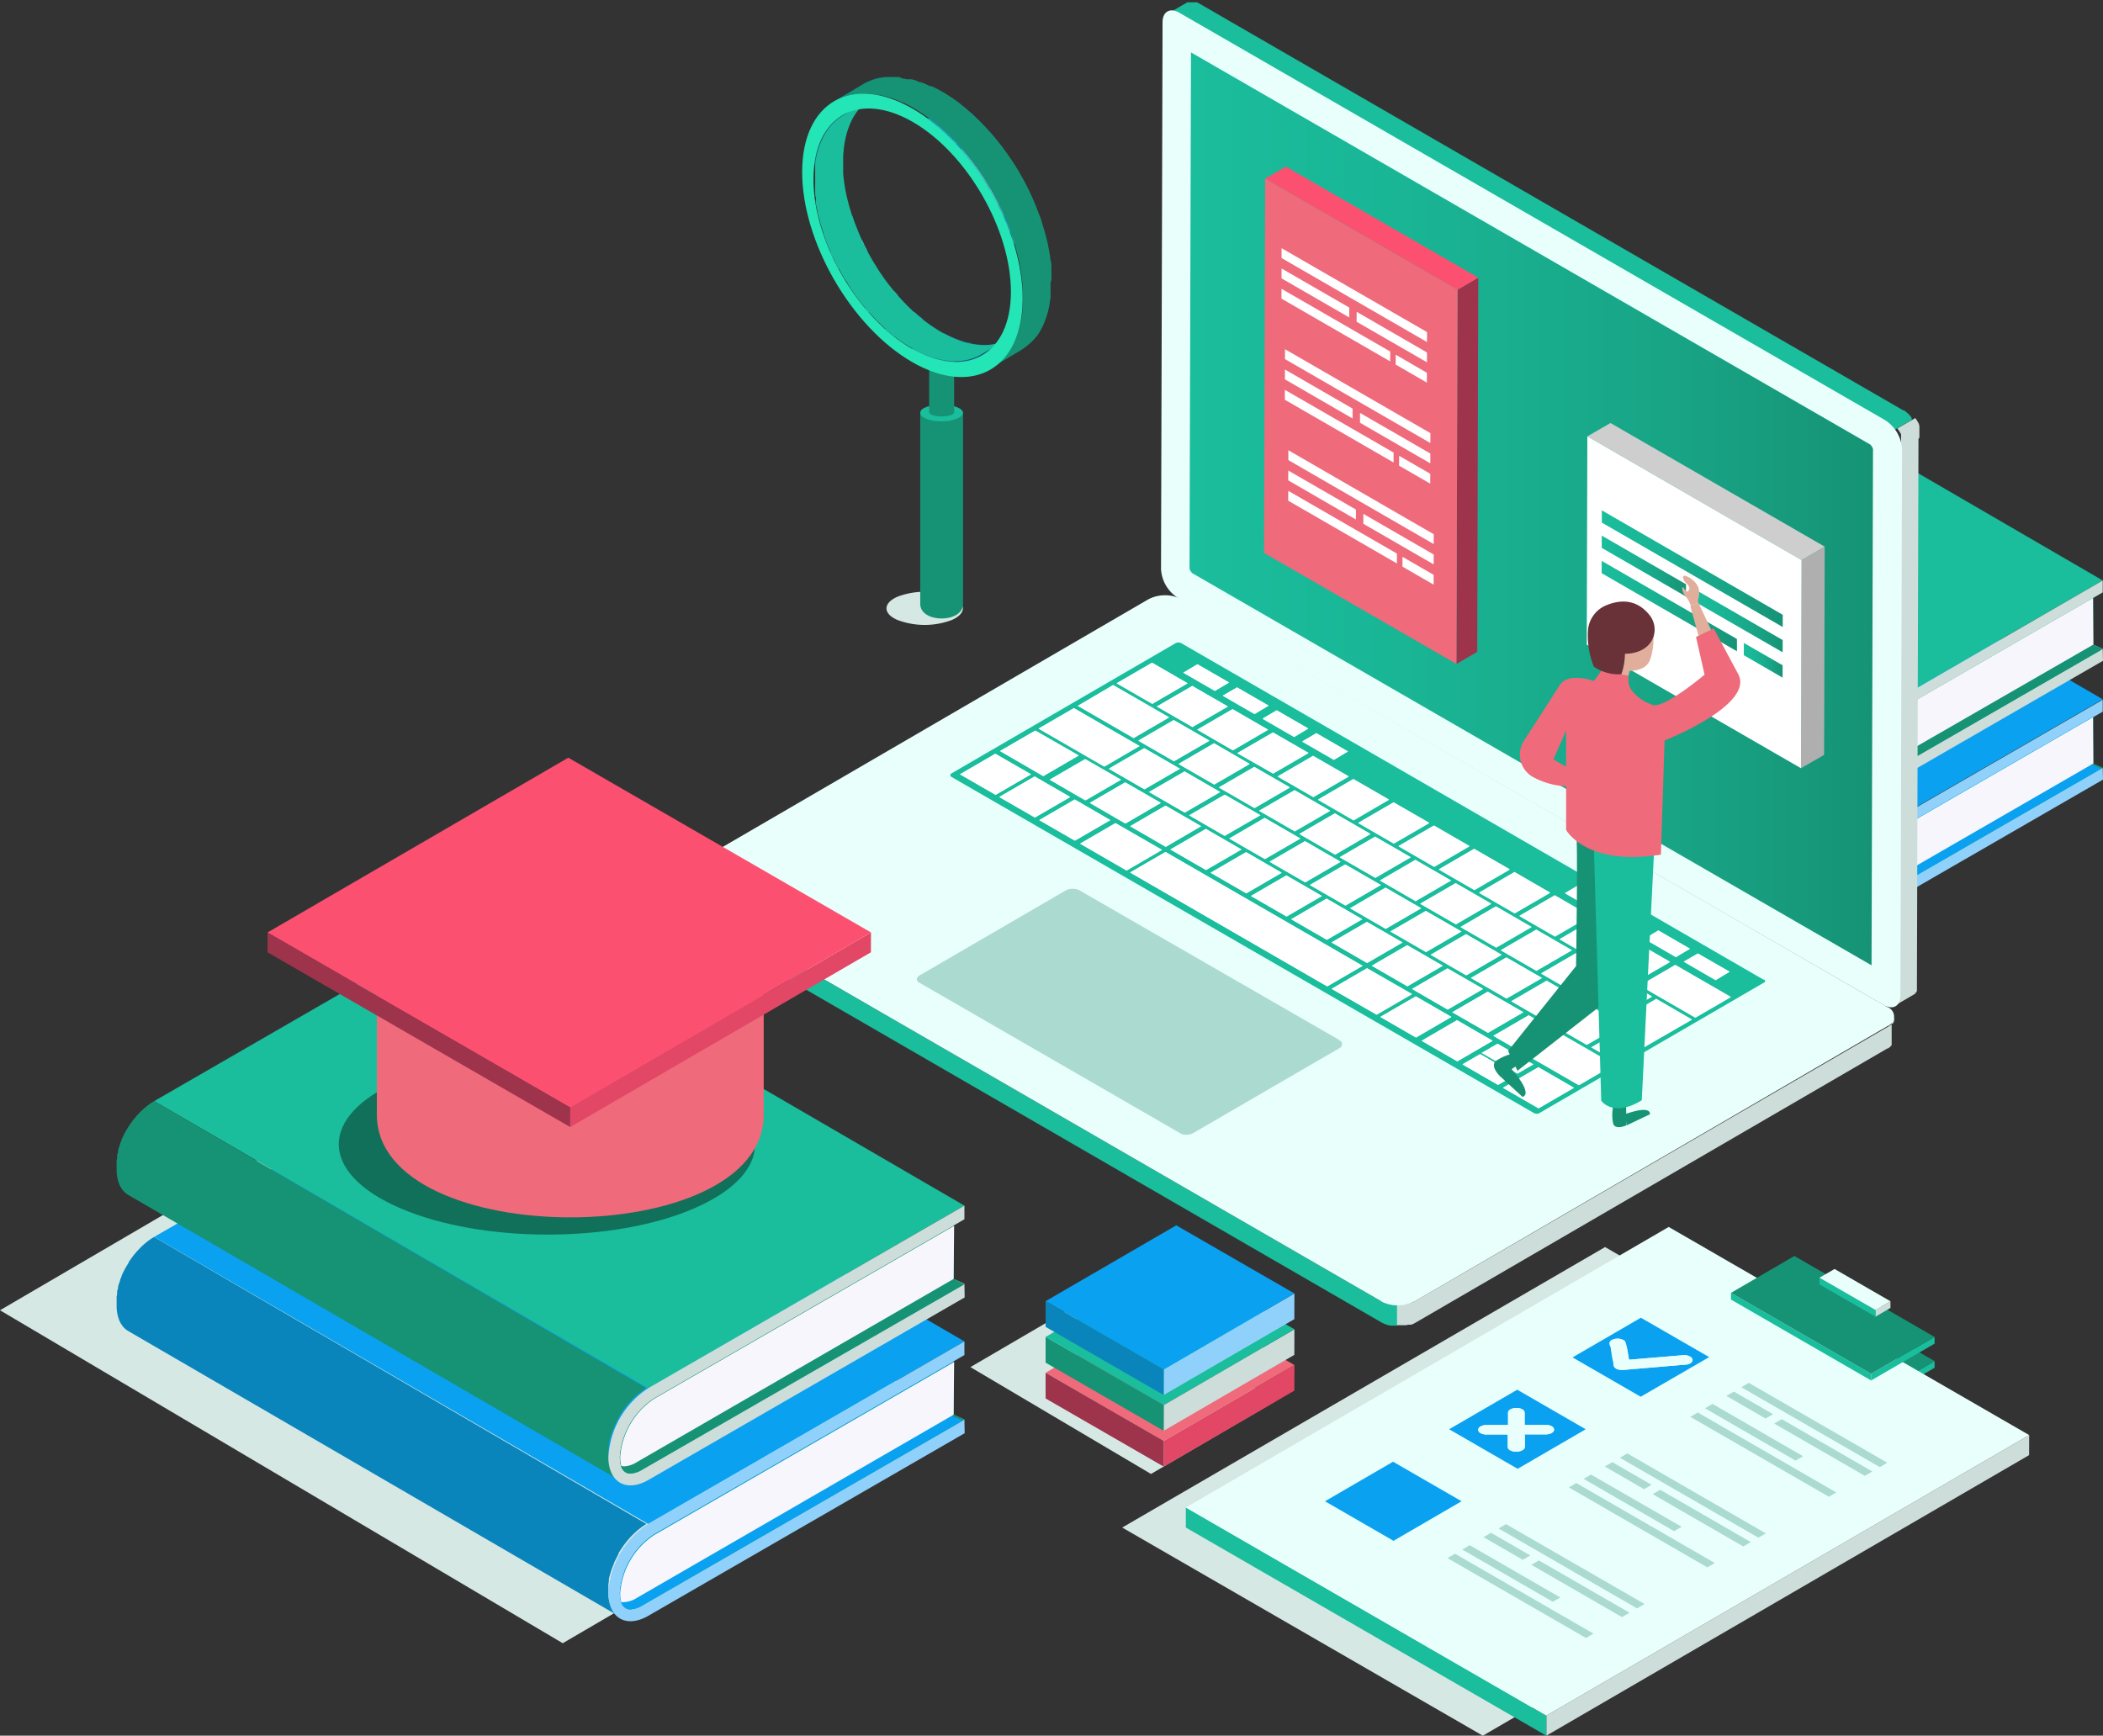<svg id="Layer_1" data-name="Layer 1" xmlns="http://www.w3.org/2000/svg" xmlns:xlink="http://www.w3.org/1999/xlink" viewBox="0 0 245.6 202.73"><rect x="0" y="0" width="245.6" height="202.73" fill="#333333" stroke="none"/><defs><style>.cls-1,.cls-18{fill:none;}.cls-2{fill:#0aa1f0;}.cls-3{fill:#0a85bc;}.cls-4{fill:#8fd1fa;}.cls-5{fill:#169375;}.cls-6{fill:#f6f6fc;}.cls-7{fill:#1abd9c;}.cls-8{fill:#ccddda;}.cls-9{fill:#e9fffb;}.cls-10{fill:url(#linear-gradient);}.cls-11{isolation:isolate;}.cls-12{clip-path:url(#clip-path);}.cls-13{fill:#fff;}.cls-14{fill:#abdbd0;}.cls-15{fill:#d6e8e4;}.cls-16{fill:#848588;}.cls-17{clip-path:url(#clip-path-2);}.cls-18{stroke:#6b33fb;stroke-linecap:round;stroke-linejoin:round;}.cls-19{fill:#e24765;}.cls-20{fill:#ef6a7a;}.cls-21{fill:#9e334c;}.cls-22{fill:#fc5071;}.cls-23{fill:#afafaf;}.cls-24{fill:#cecece;}.cls-25{clip-path:url(#clip-path-3);}.cls-26{clip-path:url(#clip-path-4);}.cls-27{clip-path:url(#clip-path-5);}.cls-28{fill:url(#linear-gradient-2);}.cls-29{fill:url(#linear-gradient-3);}.cls-30{fill:url(#linear-gradient-4);}.cls-31{fill:url(#linear-gradient-5);}.cls-32{fill:url(#linear-gradient-6);}.cls-33{clip-path:url(#clip-path-6);}.cls-34{fill:url(#linear-gradient-7);}.cls-35{fill:#1a8bc1;}.cls-36{fill:#1b87bc;}.cls-37{fill:#1984b7;}.cls-38{fill:#1a80b2;}.cls-39{fill:#187ead;}.cls-40{fill:#137aa9;}.cls-41{fill:#1476a4;}.cls-42{fill:#12739f;}.cls-43{fill:#136e9a;}.cls-44{fill:#116b95;}.cls-45{fill:#126790;}.cls-46{fill:#10648b;}.cls-47{fill:#106085;}.cls-48{fill:#0e5d80;}.cls-49{fill:#24a8e8;}.cls-50{fill:#23aced;}.cls-51{fill:#25aff2;}.cls-52{fill:#50bbf7;}.cls-53{fill:#5cbff8;}.cls-54{fill:#66c2f8;}.cls-55{fill:#22a4e3;}.cls-56{fill:#23a0df;}.cls-57{fill:#1c9dda;}.cls-58{fill:#6ec4f8;}.cls-59{fill:#74c7f9;}.cls-60{fill:#23e5b6;}.cls-61{fill:#e1ae9c;}.cls-62{fill:#693138;}</style><linearGradient id="linear-gradient" x1="138.92" y1="59.44" x2="218.74" y2="59.44" gradientUnits="userSpaceOnUse"><stop offset="0" stop-color="#1abd9c"/><stop offset="0.29" stop-color="#19b696"/><stop offset="0.71" stop-color="#18a485"/><stop offset="1" stop-color="#169375"/></linearGradient><clipPath id="clip-path" transform="translate(0 0)"><polygon class="cls-1" points="88.13 103.67 137.6 74.92 206.31 114.59 156.84 143.34 88.13 103.67"/></clipPath><clipPath id="clip-path-2" transform="translate(0 0)"><polygon class="cls-1" points="154.74 175.35 191.65 153.9 220.73 170.69 183.82 192.14 154.74 175.35"/></clipPath><clipPath id="clip-path-3" transform="translate(0 0)"><polygon class="cls-1" points="149.66 34.88 149.67 28.99 166.66 38.79 166.64 44.69 149.66 34.88"/></clipPath><clipPath id="clip-path-4" transform="translate(0 0)"><polygon class="cls-1" points="150.05 46.69 150.07 40.79 167.05 50.59 167.03 56.49 150.05 46.69"/></clipPath><clipPath id="clip-path-5" transform="translate(0 0)"><polygon class="cls-1" points="187.05 66.95 187.07 59.61 208.2 71.81 208.18 79.15 187.05 66.95"/></clipPath><linearGradient id="linear-gradient-2" x1="187.07" y1="66.43" x2="208.2" y2="66.43" xlink:href="#linear-gradient"/><linearGradient id="linear-gradient-3" x1="187.06" y1="66.12" x2="196.9" y2="66.12" xlink:href="#linear-gradient"/><linearGradient id="linear-gradient-4" x1="197.97" y1="72.53" x2="208.19" y2="72.53" xlink:href="#linear-gradient"/><linearGradient id="linear-gradient-5" x1="187.05" y1="70.79" x2="202.85" y2="70.79" xlink:href="#linear-gradient"/><linearGradient id="linear-gradient-6" x1="203.65" y1="77.12" x2="208.18" y2="77.12" xlink:href="#linear-gradient"/><clipPath id="clip-path-6" transform="translate(0 0)"><polygon class="cls-1" points="150.44 58.48 150.46 52.59 167.44 62.4 167.43 68.29 150.44 58.48"/></clipPath><linearGradient id="linear-gradient-7" x1="-67.22" y1="133.68" x2="-66.72" y2="133.68" gradientUnits="userSpaceOnUse"><stop offset="0" stop-color="#0c5747"/><stop offset="0.41" stop-color="#0d5e4c"/><stop offset="0.99" stop-color="#117059"/><stop offset="1" stop-color="#117059"/></linearGradient></defs><polygon class="cls-2" points="213.25 100.34 162.77 71 195.08 52.34 245.57 81.68 213.25 100.34"/><path class="cls-3" d="M209.19,107.39c0-.15,0-.3,0-.45s0-.1,0-.15a2.89,2.89,0,0,1,0-.29c0-.11,0-.22.05-.33s0-.15.05-.22a1.6,1.6,0,0,1,0-.21c0-.1.05-.19.07-.29l.06-.17c0-.11.07-.22.11-.33l0-.13.18-.45,0-.05.18-.4a.75.75,0,0,1,.07-.12c.06-.12.12-.24.19-.36a.3.3,0,0,0,0-.08c.09-.14.17-.28.26-.41l.08-.12c.07-.1.13-.2.2-.29l.12-.16.18-.23.16-.2.15-.17a3.83,3.83,0,0,1,.28-.29l.17-.17a.86.86,0,0,1,.14-.13l.23-.2.14-.12.25-.19.13-.09a3.73,3.73,0,0,1,.39-.25L162.77,71l-.39.25-.12.09a2.48,2.48,0,0,0-.26.19l-.14.12-.23.2-.14.13-.09.08-.08.09a2.44,2.44,0,0,0-.27.29l-.09.09-.07.08-.16.2-.1.12-.08.11-.12.16-.07.1a2.14,2.14,0,0,0-.13.19.83.83,0,0,1-.08.12l0,0-.21.35v0a.3.3,0,0,0,0,.08c-.05.08-.1.16-.14.24l-.06.12-.06.12-.06.11c0,.1-.09.19-.13.29l0,0h0l-.15.37a.19.19,0,0,0,0,.07.69.69,0,0,0-.05.13l-.07.19s0,.09,0,.14a1.09,1.09,0,0,0-.05.17l0,.1c0,.06,0,.13,0,.19a1.6,1.6,0,0,0,0,.21s0,0,0,.07l0,.15c0,.11,0,.22,0,.33s0,.06,0,.09,0,.13,0,.2,0,.1,0,.15,0,.3,0,.45a4.15,4.15,0,0,0,.19,1.28,2.46,2.46,0,0,0,.51.93,2.39,2.39,0,0,0,.23.22,1.51,1.51,0,0,0,.26.18L210.38,110A2.87,2.87,0,0,1,209.19,107.39Z" transform="translate(0 0)"/><path class="cls-4" d="M245.6,91.06l-32.32,18.66c-2.25,1.3-4.08.26-4.09-2.33a8.93,8.93,0,0,1,4.07-7l32.31-18.66v1.39l-1.12.65v5.46l1.12.49Z" transform="translate(0 0)"/><path class="cls-5" d="M245.59,89.67l-32.91,19a2.49,2.49,0,0,1-1.23.4c-.91,0-1-1.06-1.06-1.68a7.78,7.78,0,0,1,3.47-6l30.6-17.67v5.46Z" transform="translate(0 0)"/><path class="cls-2" d="M245.4,89.78l-32.72,18.89a2.49,2.49,0,0,1-1.23.4,1,1,0,0,1-.94-.79,3.22,3.22,0,0,1-.12-.89,7.78,7.78,0,0,1,3.47-6l30.6-17.67-.18,5.56Z" transform="translate(0 0)"/><path class="cls-6" d="M244.47,89.18,212,107.93a2.59,2.59,0,0,1-1.23.4.94.94,0,0,1-.3,0,3.22,3.22,0,0,1-.12-.89,7.78,7.78,0,0,1,3.47-6l30.6-17.67Z" transform="translate(0 0)"/><polygon class="cls-7" points="213.25 86.46 162.77 57.12 195.08 38.46 245.57 67.8 213.25 86.46"/><path class="cls-5" d="M209.19,93.51c0-.15,0-.3,0-.46s0-.09,0-.14a2.54,2.54,0,0,1,0-.29c0-.11,0-.22.05-.33s0-.15.05-.22a1.6,1.6,0,0,1,0-.21c0-.1.05-.2.07-.29l.06-.17c0-.11.07-.22.11-.33l0-.13.18-.45,0,0,.18-.4a.75.75,0,0,1,.07-.12l.19-.37a.16.16,0,0,0,0-.07l.26-.42.08-.11.2-.3.12-.15.18-.23.16-.2.15-.17a3.83,3.83,0,0,1,.28-.29l.17-.18.14-.12.23-.21.14-.11.25-.19a.6.6,0,0,1,.13-.09,2.59,2.59,0,0,1,.39-.25L162.77,57.12a4.25,4.25,0,0,0-.39.25l-.12.08-.26.2-.14.11-.23.21-.14.12-.09.08-.08.1a2.44,2.44,0,0,0-.27.29l-.09.09-.07.08-.16.2-.1.12a.76.76,0,0,0-.08.11l-.12.15-.07.11a1.27,1.27,0,0,0-.13.19.76.76,0,0,1-.08.11l0,.05-.21.35v0l0,.07-.14.25-.06.12-.06.12-.06.11c0,.09-.09.19-.13.29l0,0h0l-.15.37a.14.14,0,0,0,0,.07.69.69,0,0,0-.05.13l-.07.18c0,.05,0,.1,0,.15a.84.84,0,0,0-.05.17l0,.1c0,.06,0,.13,0,.19a1.6,1.6,0,0,0,0,.21.64.64,0,0,0,0,.07l0,.15c0,.11,0,.22,0,.33s0,.06,0,.09,0,.13,0,.2,0,.1,0,.14,0,.31,0,.46a4.15,4.15,0,0,0,.19,1.28,2.34,2.34,0,0,0,.51.92,1.67,1.67,0,0,0,.23.23,1.51,1.51,0,0,0,.26.18l50.49,29.34A2.84,2.84,0,0,1,209.19,93.51Z" transform="translate(0 0)"/><path class="cls-8" d="M245.6,77.18,213.28,95.84c-2.25,1.3-4.08.26-4.09-2.34a8.93,8.93,0,0,1,4.07-7L245.57,67.8v1.39l-1.12.65v5.45l1.12.5Z" transform="translate(0 0)"/><path class="cls-5" d="M245.59,75.79l-32.91,19a2.59,2.59,0,0,1-1.23.4c-.91,0-1-1.06-1.06-1.69a7.81,7.81,0,0,1,3.47-6l30.6-17.66v5.45Z" transform="translate(0 0)"/><path class="cls-5" d="M245.4,75.9,212.68,94.79a2.59,2.59,0,0,1-1.23.4,1,1,0,0,1-.94-.79,3.24,3.24,0,0,1-.12-.9,7.81,7.81,0,0,1,3.47-6l30.6-17.66-.18,5.56Z" transform="translate(0 0)"/><path class="cls-6" d="M244.47,75.29,212,94a2.51,2.51,0,0,1-1.23.41.94.94,0,0,1-.3,0,3.24,3.24,0,0,1-.12-.9,7.81,7.81,0,0,1,3.47-6l30.6-17.66Z" transform="translate(0 0)"/><path class="cls-8" d="M221.21,118.83a.28.28,0,0,0,0,.09.14.14,0,0,0,0,.07l0,.08a.25.25,0,0,1,0,.07.2.2,0,0,0,0,.08.21.21,0,0,0,0,.06.61.61,0,0,1-.07.1l0,.05a.49.49,0,0,1-.12.13l0,0-.09.07-.07.06-.1.07-.11.07L165.21,152a2.32,2.32,0,0,1-.39.18l-.1,0-.26.08-.27.07-.34.05-.08,0-.46,0h-.07a3.91,3.91,0,0,1-1.91-.46v2.42a3.86,3.86,0,0,0,1.82.45h.28l.31,0h.11l.24,0,.1,0,.27-.06.15,0,.11,0,.11,0,.38-.18,55.21-32.09,0,0,.07,0,.1-.07.08-.06.08-.07,0,0,0,0,.11-.12,0,0,0,0,.06-.09,0,0v0l0-.09a.08.08,0,0,0,0,0v0s0,0,0-.08l0-.05v0s0,0,0-.08v-2.42Z" transform="translate(0 0)"/><path class="cls-7" d="M163.15,152.41v2.42l-.27,0a1.24,1.24,0,0,1-.27,0l-.27,0-.29-.07-.32-.11a3,3,0,0,1-.4-.19L78.9,106.78a1.37,1.37,0,0,1-.81-1.13v-2.41a1.4,1.4,0,0,0,.81,1.13L161.33,152a3.54,3.54,0,0,0,.39.19l.33.11.29.07.27.05.27,0Z" transform="translate(0 0)"/><path class="cls-9" d="M220.4,117.62a1.19,1.19,0,0,1,0,2.25L165.21,152a4.28,4.28,0,0,1-3.88,0L78.91,104.37a1.19,1.19,0,0,1,0-2.25L134.11,70A4.22,4.22,0,0,1,138,70Z" transform="translate(0 0)"/><path class="cls-1" d="M220.13,49.06l2.09-1.21a4.25,4.25,0,0,1,1.94,3.36l-2.08,1.21A4.29,4.29,0,0,0,220.13,49.06Z" transform="translate(0 0)"/><path class="cls-7" d="M223.22,48.74l-.07-.09-.08-.09-.07-.08-.08-.08-.08-.08-.09-.08-.09-.08-.08-.07-.09-.07-.08-.06-.08-.05-.09,0h0L139.81.27l-.06,0-.08,0,0,0h0l-.08,0-.08,0h-.07l-.09,0h-.07l-.09,0h-.28l-.11,0h0l-.11,0h0l-.15.07-2.09,1.22.15-.07.12,0h0l.14,0h0a.38.38,0,0,1,.15,0h0a.9.9,0,0,1,.16,0h0l.17.05h0l.18.07h0l.19.1,82.41,47.58h0l.09,0,.08.06.08.06.09.06.08.07.09.08.09.08.08.08a.6.6,0,0,0,.08.08l.07.09.08.09.07.09.09.11,2.09-1.21Z" transform="translate(0 0)"/><path class="cls-8" d="M224.16,51.12V51s0-.06,0-.1h0a.28.28,0,0,0,0-.09s0-.07,0-.1,0-.06,0-.1,0-.06,0-.1a.36.36,0,0,1,0-.1l0-.1,0-.11,0-.1a1,1,0,0,1,0-.1l0-.09a.3.3,0,0,1,0-.1.36.36,0,0,1,0-.09l-.05-.09s0-.07,0-.11l-.07-.11-.09-.17-.15-.24-.12-.17-2.09,1.21.12.18.15.23.1.17.06.12a.47.47,0,0,0,0,.1.36.36,0,0,0,0,.09,1,1,0,0,0,0,.1.36.36,0,0,0,0,.09l0,.1a1,1,0,0,1,0,.1l0,.1,0,.1,0,.1s0,.07,0,.11,0,.06,0,.1,0,.06,0,.1,0,.06,0,.09a.38.38,0,0,1,0,.1.28.28,0,0,1,0,.09v.1a.25.25,0,0,1,0,.08l-.19,63.86a1.48,1.48,0,0,1,0,.21v0a1.1,1.1,0,0,1,0,.18v0a1,1,0,0,1,0,.17v0s0,.1-.05.14v0a1,1,0,0,1-.08.14,1.09,1.09,0,0,1-.13.17l0,0-.16.13,2.09-1.22a1,1,0,0,0,.16-.12s0,0,0,0a.76.76,0,0,0,.13-.17h0l.08-.13h0a.36.36,0,0,0,0-.09l0,0v0a.44.44,0,0,0,0-.1v-.1s0-.06,0-.09v-.06h0v-.21h0l.18-63.85Z" transform="translate(0 0)"/><path class="cls-9" d="M220.13,49.06a4.29,4.29,0,0,1,2,3.36l-.19,63.86c0,1.23-.87,1.73-1.95,1.11L137.53,69.81a4.25,4.25,0,0,1-1.94-3.36l.18-63.86c0-1.23.88-1.73,1.95-1.11Z" transform="translate(0 0)"/><path class="cls-10" d="M139.23,66.94a1.18,1.18,0,0,1-.31-.53l.17-60.29,79.34,45.81a1.24,1.24,0,0,1,.31.53l-.17,60.29Z" transform="translate(0 0)"/><g class="cls-11"><g class="cls-12"><path class="cls-7" d="M170.79,124.32l2.07-1.2,4.16,2.4-2.07,1.2-4.16-2.4M112.11,90.44l4.13-2.4,4.17,2.4-4.14,2.4-4.16-2.4m4.59,2.65,4.13-2.4,4.16,2.4-4.13,2.4-4.16-2.4m4.67,2.7,4.14-2.41,4.16,2.41-4.14,2.4-4.16-2.4m4.77,2.75,4.13-2.4,5.44,3.13-4.14,2.41-5.43-3.14m5.84,3.37,4.13-2.4,23,13.3-4.13,2.4-23-13.3m23.53,13.59,4.14-2.41,5.25,3-4.13,2.4-5.26-3m5.69,3.28,4.14-2.4,4.16,2.4-4.14,2.41-4.16-2.41m4.82,2.79,4.14-2.41,4.16,2.41-4.13,2.4-4.17-2.4m7,1.42,1.85-1.07,4.16,2.4-1.85,1.08L173.07,123m2.45,4.06,4.14-2.4,4.16,2.4-4.14,2.4-4.16-2.4M116.77,87.73l4.13-2.4L126,88.24l-4.14,2.41-5-2.92m5.79,3.34,4.13-2.4,4.17,2.4-4.14,2.41-4.16-2.41M132,96.51l4.13-2.41,4.16,2.4-4.13,2.41L132,96.51m4.7,2.71,4.14-2.4,4.16,2.4-4.14,2.4-4.16-2.4m4.7,2.72,4.14-2.41,4.16,2.41-4.13,2.4-4.17-2.4m4.71,2.71,4.13-2.4,4.16,2.4-4.13,2.4-4.16-2.4m4.7,2.72,4.13-2.41,4.17,2.41-4.14,2.4-4.16-2.4m4.71,2.71,4.13-2.4,4.16,2.4-4.14,2.4-4.15-2.4m4.7,2.72,4.13-2.4,4.16,2.4-4.13,2.4-4.16-2.4m4.7,2.71,4.14-2.4,4.16,2.4-4.14,2.41-4.16-2.41m4.7,2.72,4.14-2.4,4.16,2.4-4.13,2.4-4.17-2.4m4.79,2.76,4.14-2.4,10,5.76-4.13,2.4-10-5.76M127.27,93.78l4.14-2.4,4.16,2.4-4.14,2.41-4.16-2.41m-6-8.67,4.14-2.4,7.66,4.43L129,89.54l-7.67-4.43m8.19,4.68,4.14-2.4,4.16,2.4-4.14,2.4-4.16-2.4m4.7,2.72,4.14-2.41,4.16,2.41-4.13,2.4-4.17-2.4m4.71,2.71,4.13-2.4,4.16,2.4L143,97.63l-4.16-2.41m4.7,2.72,4.13-2.4,4.17,2.4-4.14,2.4-4.16-2.4m4.71,2.71,4.13-2.4,4.16,2.4-4.13,2.41-4.16-2.41m4.7,2.72,4.13-2.4,4.16,2.4-4.13,2.4-4.16-2.4m4.7,2.72,4.14-2.41,4.16,2.41-4.14,2.4-4.16-2.4m4.7,2.71,4.14-2.4,4.16,2.4-4.13,2.4-4.17-2.4m4.71,2.72,4.13-2.41,4.16,2.41-4.13,2.4-4.16-2.4m4.7,2.71,4.14-2.4,4.16,2.4-4.14,2.4-4.16-2.4m4.71,2.72,4.13-2.4,4.16,2.4-4.13,2.4-4.16-2.4m4.66,2.69,4.13-2.4,4.16,2.4-4.13,2.4-4.16-2.4M125.86,82.45,130,80l6.53,3.77-4.14,2.4-6.53-3.76m7.08,4.08,4.13-2.4,4.17,2.4-4.14,2.4-4.16-2.4m4.7,2.72,4.14-2.41,4.16,2.41-4.14,2.4-4.16-2.4M142.35,92l4.13-2.4,4.16,2.4-4.13,2.4L142.35,92m4.7,2.72,4.14-2.4,4.15,2.4-4.13,2.4-4.16-2.4m4.7,2.71,4.14-2.4,4.16,2.4-4.13,2.41-4.17-2.41m4.71,2.72,4.13-2.4,4.16,2.4-4.13,2.4-4.16-2.4m4.7,2.71,4.14-2.4,4.16,2.4-4.14,2.41-4.16-2.41m4.7,2.72,4.14-2.4,4.16,2.4-4.13,2.4-4.17-2.4m4.71,2.72,4.13-2.41,4.16,2.41-4.13,2.4-4.16-2.4m4.7,2.71,4.14-2.4,4.16,2.4-4.14,2.4-4.16-2.4m4.71,2.72,4.13-2.4,4.16,2.4-4.13,2.4-4.16-2.4m4.66,2.69,4.13-2.4,4.16,2.4-4.13,2.4-4.16-2.4m4.65,2.69,4.14-2.41,4.16,2.41-8.68,5-3.07-1.78,4.54-2.64-1.09-.62M130.4,79.81l4.14-2.41,4.16,2.41-4.13,2.4-4.17-2.4m4.7,2.71,4.14-2.4,4.16,2.4-4.14,2.4-4.16-2.4m4.71,2.72,4.13-2.41,4.16,2.41L144,87.64l-4.16-2.4m4.7,2.71,4.14-2.4,4.16,2.4-4.14,2.4L144.51,88m4.7,2.72,4.14-2.41,4.16,2.41-4.13,2.4-4.17-2.4m4.71,2.71,4.13-2.4,4.16,2.4-4.13,2.41-4.16-2.41m4.7,2.72,4.14-2.4,4.16,2.4-4.14,2.4-4.16-2.4m4.7,2.71,4.14-2.4,4.16,2.4-4.13,2.41-4.17-2.41m4.71,2.72,4.13-2.4,4.16,2.4-4.13,2.4-4.16-2.4m4.7,2.72,4.14-2.41,4.16,2.41-4.14,2.4-4.16-2.4m4.71,2.71,4.13-2.4,4.16,2.4-4.13,2.4-4.16-2.4m4.7,2.72,4.13-2.41,4.16,2.41-4.13,2.4-4.16-2.4m4.59,2.65,4.13-2.41,4.17,2.41-4.14,2.4-4.16-2.4m4.79,2.76,4.13-2.4,6.48,3.74-4.14,2.4-6.47-3.74M138.19,78.57l1.65-1,3.69,2.13-1.65,1-3.69-2.13m4.63,2.67,1.65-.95,3.69,2.13-1.65,1-3.69-2.13m4.63,2.68,1.65-1,3.69,2.13-1.65,1-3.69-2.13m4.63,2.67,1.65-1,3.69,2.13-1.64,1-3.7-2.13m30.69,17.71,1.64-1,3.69,2.13-1.64,1-3.69-2.13M187.4,107l1.64-1,3.69,2.13-1.64,1L187.4,107m4.63,2.67,1.64-1,3.69,2.13-1.64,1L192,109.65m4.63,2.67,1.64-.95L202,113.5l-1.64,1-3.69-2.14m9.29,2.07L138,75.13a.83.83,0,0,0-.72,0l-26.15,15.2c-.2.12-.2.3,0,.42l68,39.25a.76.76,0,0,0,.72,0L206,114.8a.22.22,0,0,0,0-.41" transform="translate(0 0)"/><polyline class="cls-13" points="140.26 96.5 136.1 94.1 131.97 96.5 136.13 98.91 140.26 96.5"/><polyline class="cls-13" points="135.57 93.78 131.41 91.38 127.27 93.78 131.43 96.19 135.57 93.78"/><polyline class="cls-13" points="130.85 91.07 126.69 88.67 122.56 91.07 126.72 93.48 130.85 91.07"/><polyline class="cls-13" points="154.37 104.65 150.21 102.25 146.08 104.65 150.24 107.05 154.37 104.65"/><polyline class="cls-13" points="149.67 101.94 145.51 99.53 141.37 101.94 145.53 104.34 149.67 101.94"/><polyline class="cls-13" points="144.97 99.22 140.81 96.82 136.67 99.22 140.83 101.62 144.97 99.22"/><polyline class="cls-13" points="168.48 112.8 164.32 110.4 160.19 112.8 164.35 115.2 168.48 112.8"/><polyline class="cls-13" points="163.78 110.08 159.62 107.68 155.49 110.08 159.65 112.48 163.78 110.08"/><polyline class="cls-13" points="159.08 107.37 154.91 104.96 150.78 107.37 154.94 109.77 159.08 107.37"/><polyline class="cls-13" points="177.89 118.23 173.73 115.83 169.59 118.23 173.76 120.63 177.89 118.23"/><polyline class="cls-13" points="179.09 124.32 174.92 121.92 173.07 123 177.23 125.4 179.09 124.32"/><polyline class="cls-13" points="177.02 125.52 172.86 123.12 170.79 124.32 174.95 126.72 177.02 125.52"/><polyline class="cls-13" points="159.15 112.81 136.11 99.51 131.98 101.91 155.02 115.21 159.15 112.81"/><polyline class="cls-13" points="135.71 99.27 130.27 96.14 126.14 98.54 131.57 101.68 135.71 99.27"/><polyline class="cls-13" points="129.67 95.79 125.51 93.38 121.37 95.79 125.53 98.19 129.67 95.79"/><polyline class="cls-13" points="124.99 93.09 120.83 90.69 116.7 93.09 120.86 95.49 124.99 93.09"/><polyline class="cls-13" points="120.41 90.44 116.24 88.04 112.11 90.44 116.27 92.84 120.41 90.44"/><polyline class="cls-13" points="174.32 121.57 170.16 119.17 166.03 121.57 170.19 123.97 174.32 121.57"/><polyline class="cls-13" points="169.5 118.78 165.34 116.38 161.2 118.78 165.37 121.19 169.5 118.78"/><polyline class="cls-13" points="164.9 116.13 159.65 113.09 155.51 115.5 160.77 118.53 164.9 116.13"/><polyline class="cls-13" points="183.82 127.05 179.66 124.65 175.52 127.05 179.68 129.45 183.82 127.05"/><polyline class="cls-13" points="188.49 124.35 178.51 118.59 174.38 120.99 184.36 126.75 188.49 124.35"/><polyline class="cls-13" points="173.19 115.51 169.03 113.11 164.89 115.51 169.05 117.92 173.19 115.51"/><polyline class="cls-13" points="147.17 95.22 143.01 92.82 138.88 95.22 143.04 97.63 147.17 95.22"/><polyline class="cls-13" points="142.47 92.51 138.31 90.11 134.17 92.51 138.34 94.91 142.47 92.51"/><polyline class="cls-13" points="137.77 89.79 133.6 87.39 129.47 89.79 133.63 92.19 137.77 89.79"/><polyline class="cls-13" points="161.28 103.37 157.12 100.97 152.99 103.37 157.15 105.77 161.28 103.37"/><polyline class="cls-13" points="156.58 100.66 152.42 98.25 148.28 100.66 152.45 103.06 156.58 100.66"/><polyline class="cls-13" points="151.88 97.94 147.71 95.53 143.58 97.94 147.74 100.34 151.88 97.94"/><polyline class="cls-13" points="175.39 111.52 171.23 109.11 167.1 111.52 171.26 113.92 175.39 111.52"/><polyline class="cls-13" points="170.69 108.8 166.53 106.4 162.4 108.8 166.56 111.2 170.69 108.8"/><polyline class="cls-13" points="165.99 106.08 161.83 103.68 157.69 106.08 161.85 108.49 165.99 106.08"/><polyline class="cls-13" points="184.8 116.95 180.64 114.55 176.51 116.95 180.67 119.35 184.8 116.95"/><polyline class="cls-13" points="189.47 119.64 185.3 117.24 181.17 119.64 185.33 122.04 189.47 119.64"/><polyline class="cls-13" points="192.93 116.38 188.77 113.98 184.64 116.38 188.8 118.78 192.93 116.38"/><polyline class="cls-13" points="197.59 119.07 193.43 116.66 189.29 119.07 190.38 119.69 185.84 122.33 188.91 124.11 197.59 119.07"/><polyline class="cls-13" points="195.03 112.33 190.87 109.92 186.73 112.33 190.89 114.73 195.03 112.33"/><polyline class="cls-13" points="202.13 116.43 195.65 112.69 191.52 115.09 197.99 118.83 202.13 116.43"/><polyline class="cls-13" points="180.1 114.23 175.94 111.83 171.8 114.23 175.96 116.63 180.1 114.23"/><polyline class="cls-13" points="150.64 91.96 146.48 89.56 142.35 91.96 146.51 94.36 150.64 91.96"/><polyline class="cls-13" points="145.94 89.25 141.78 86.84 137.64 89.25 141.8 91.65 145.94 89.25"/><polyline class="cls-13" points="141.24 86.53 137.07 84.13 132.94 86.53 137.1 88.93 141.24 86.53"/><polyline class="cls-13" points="164.75 100.11 160.59 97.71 156.46 100.11 160.62 102.51 164.75 100.11"/><polyline class="cls-13" points="160.05 97.39 155.89 94.99 151.75 97.39 155.92 99.8 160.05 97.39"/><polyline class="cls-13" points="155.34 94.68 151.19 92.28 147.05 94.68 151.21 97.08 155.34 94.68"/><polyline class="cls-13" points="178.86 108.26 174.7 105.85 170.57 108.26 174.73 110.66 178.86 108.26"/><polyline class="cls-13" points="174.16 105.54 170 103.14 165.86 105.54 170.03 107.94 174.16 105.54"/><polyline class="cls-13" points="169.46 102.83 165.29 100.42 161.16 102.83 165.32 105.23 169.46 102.83"/><polyline class="cls-13" points="188.27 113.69 184.11 111.28 179.97 113.69 184.14 116.09 188.27 113.69"/><polyline class="cls-13" points="183.57 110.97 179.41 108.57 175.27 110.97 179.43 113.37 183.57 110.97"/><polyline class="cls-13" points="152.81 87.95 148.65 85.55 144.51 87.95 148.67 90.36 152.81 87.95"/><polyline class="cls-13" points="148.1 85.23 143.94 82.83 139.81 85.23 143.97 87.64 148.1 85.23"/><polyline class="cls-13" points="143.4 82.52 139.24 80.12 135.1 82.52 139.26 84.92 143.4 82.52"/><polyline class="cls-13" points="138.7 79.81 134.54 77.41 130.41 79.81 134.57 82.21 138.7 79.81"/><polyline class="cls-13" points="136.53 83.81 130 80.04 125.86 82.45 132.39 86.22 136.53 83.81"/><polyline class="cls-13" points="133.09 87.14 125.42 82.71 121.28 85.11 128.95 89.54 133.09 87.14"/><polyline class="cls-13" points="125.96 88.25 120.91 85.33 116.77 87.73 121.82 90.65 125.96 88.25"/><polyline class="cls-13" points="166.92 96.1 162.75 93.7 158.62 96.1 162.78 98.5 166.92 96.1"/><polyline class="cls-13" points="162.21 93.38 158.05 90.98 153.92 93.38 158.08 95.78 162.21 93.38"/><polyline class="cls-13" points="157.51 90.67 153.35 88.27 149.22 90.67 153.38 93.07 157.51 90.67"/><polyline class="cls-13" points="181.03 104.25 176.87 101.84 172.73 104.25 176.89 106.65 181.03 104.25"/><polyline class="cls-13" points="176.32 101.53 172.16 99.13 168.03 101.53 172.19 103.93 176.32 101.53"/><polyline class="cls-13" points="171.62 98.81 167.46 96.41 163.32 98.81 167.49 101.22 171.62 98.81"/><polyline class="cls-13" points="190.43 109.68 186.27 107.27 182.14 109.68 186.3 112.08 190.43 109.68"/><polyline class="cls-13" points="185.73 106.96 181.57 104.56 177.44 106.96 181.6 109.36 185.73 106.96"/><path class="cls-14" d="M156.39,121.46,126.08,104a1.76,1.76,0,0,0-1.61,0l-17.06,9.92c-.45.25-.44.67,0,.93l30.32,17.5a1.76,1.76,0,0,0,1.61,0l17.06-9.91a.5.5,0,0,0,0-.94" transform="translate(0 0)"/><polyline class="cls-13" points="143.53 79.74 139.84 77.61 138.19 78.57 141.88 80.7 143.53 79.74"/><polyline class="cls-13" points="148.16 82.42 144.47 80.29 142.82 81.24 146.51 83.37 148.16 82.42"/><polyline class="cls-13" points="152.79 85.09 149.1 82.96 147.45 83.92 151.14 86.05 152.79 85.09"/><polyline class="cls-13" points="157.42 87.77 153.73 85.63 152.08 86.59 155.78 88.72 157.42 87.77"/><polyline class="cls-13" points="188.1 105.48 184.41 103.35 182.77 104.3 186.46 106.44 188.1 105.48"/><polyline class="cls-13" points="192.73 108.15 189.04 106.02 187.4 106.98 191.09 109.11 192.73 108.15"/><polyline class="cls-13" points="197.36 110.83 193.67 108.69 192.03 109.65 195.72 111.78 197.36 110.83"/><polyline class="cls-13" points="201.99 113.5 198.3 111.37 196.66 112.32 200.35 114.45 201.99 113.5"/></g></g><polygon class="cls-15" points="111.37 165.24 65.72 191.93 0 153.04 45.65 126.36 111.37 165.24"/><polygon class="cls-15" points="149.07 163.6 134.42 172.16 113.33 159.68 127.98 151.12 149.07 163.6"/><polygon class="cls-2" points="75.7 178 18.01 144.47 54.94 123.16 112.63 156.68 75.7 178"/><path class="cls-3" d="M71.05,186.06c0-.17,0-.35,0-.52s0-.11,0-.17,0-.22,0-.33l.06-.37c0-.09,0-.17,0-.26l.06-.24.09-.33.06-.19.12-.38.06-.15a5.49,5.49,0,0,1,.21-.51.14.14,0,0,1,0-.06c.07-.15.14-.3.22-.45a.91.91,0,0,1,.07-.14c.07-.14.14-.28.22-.42l0-.08c.09-.16.19-.32.29-.48l.09-.13.23-.34.13-.17.21-.27a2,2,0,0,1,.19-.22,1.63,1.63,0,0,1,.17-.2c.1-.12.21-.23.31-.33l.2-.2.16-.15.26-.23.16-.13.29-.22.15-.1a4.17,4.17,0,0,1,.44-.29L18,144.48c-.15.08-.3.18-.45.28l-.14.1a3.15,3.15,0,0,0-.29.22l-.16.13-.26.23-.16.15-.1.09-.1.11-.31.33-.1.1-.08.1-.18.22-.12.14-.09.13-.13.18a1.25,1.25,0,0,0-.09.12l-.14.21-.09.13,0,.06-.24.39v0l-.05.08-.16.29a.83.83,0,0,1-.07.13.91.91,0,0,1-.07.14l-.06.12-.15.33,0,.06v0l-.18.42s0,0,0,.07l-.06.16c0,.07-.05.14-.07.21a1,1,0,0,0-.05.16l-.06.19s0,.08,0,.12,0,.14-.05.22l-.06.23s0,.06,0,.09l0,.17c0,.12-.05.25-.06.37a.44.44,0,0,0,0,.1,1.94,1.94,0,0,0,0,.24.88.88,0,0,0,0,.16c0,.18,0,.35,0,.52a4.63,4.63,0,0,0,.21,1.46,3,3,0,0,0,.58,1.06,3.25,3.25,0,0,0,.27.26,2,2,0,0,0,.3.21l57.69,33.53A3.29,3.29,0,0,1,71.05,186.06Z" transform="translate(0 0)"/><path class="cls-4" d="M112.66,167.4,75.73,188.72c-2.58,1.49-4.67.3-4.68-2.67A10.26,10.26,0,0,1,75.7,178l36.93-21.32v1.59l-1.28.74,0,6.23,1.28.57Z" transform="translate(0 0)"/><path class="cls-5" d="M112.65,165.81,75,187.53a3,3,0,0,1-1.4.45c-1,0-1.2-1.21-1.21-1.93a8.89,8.89,0,0,1,4-6.85l35-20.19,0,6.23Z" transform="translate(0 0)"/><path class="cls-2" d="M112.44,165.93,75,187.53a3,3,0,0,1-1.4.45,1.12,1.12,0,0,1-1.08-.9,3.87,3.87,0,0,1-.13-1,8.89,8.89,0,0,1,4-6.85l35-20.19-.2,6.36Z" transform="translate(0 0)"/><path class="cls-6" d="M111.37,165.24,74.32,186.67a3,3,0,0,1-1.41.46,1.29,1.29,0,0,1-.35,0,3.87,3.87,0,0,1-.13-1,8.89,8.89,0,0,1,4-6.85l35-20.19Z" transform="translate(0 0)"/><polygon class="cls-7" points="75.7 162.14 18.01 128.61 54.94 107.29 112.63 140.82 75.7 162.14"/><path class="cls-5" d="M71.05,170.19c0-.17,0-.34,0-.51s0-.11,0-.17,0-.22,0-.33l.06-.38c0-.08,0-.17,0-.25l.06-.24.09-.33.06-.2.12-.37.06-.15c.06-.17.13-.35.21-.52a.17.17,0,0,1,0-.05l.22-.46a.83.83,0,0,1,.07-.13c.07-.15.14-.28.22-.42l0-.09c.09-.16.19-.32.29-.47l.09-.14.23-.33.13-.18.21-.26.19-.23.17-.2.31-.33.2-.2.16-.14.26-.23.16-.14a3.15,3.15,0,0,0,.29-.22l.15-.1c.14-.1.29-.19.44-.28L18,128.61l-.45.28-.14.11a3.15,3.15,0,0,0-.29.22l-.16.13-.26.23-.16.15-.1.09-.1.1c-.11.11-.21.22-.31.34a.94.94,0,0,0-.1.1l-.08.1-.18.22-.12.14-.09.13-.13.17-.09.12-.14.21-.09.14,0,0-.24.4v0a.56.56,0,0,0-.05.08l-.16.28a.91.91,0,0,1-.07.14l-.07.14-.06.12-.15.33,0,.06h0l-.18.42,0,.08-.06.15-.07.21a1.09,1.09,0,0,0-.05.17l-.06.19s0,.08,0,.12,0,.14-.05.21l-.06.24s0,.06,0,.08l0,.18c0,.12-.05.24-.06.37a.36.36,0,0,0,0,.1,2,2,0,0,0,0,.23,1,1,0,0,0,0,.17c0,.17,0,.34,0,.51a4.65,4.65,0,0,0,.21,1.47,3,3,0,0,0,.58,1.06l.27.26a3.21,3.21,0,0,0,.3.21l57.69,33.52A3.28,3.28,0,0,1,71.05,170.19Z" transform="translate(0 0)"/><path class="cls-8" d="M112.66,151.54,75.73,172.86c-2.58,1.48-4.67.29-4.68-2.67a10.26,10.26,0,0,1,4.65-8.05l36.93-21.32v1.59l-1.28.74,0,6.23,1.28.57Z" transform="translate(0 0)"/><path class="cls-5" d="M112.65,150,75,171.66a2.94,2.94,0,0,1-1.4.46c-1,0-1.2-1.21-1.21-1.93a8.92,8.92,0,0,1,4-6.86l35-20.18,0,6.23Z" transform="translate(0 0)"/><path class="cls-5" d="M112.44,150.07,75,171.66a2.94,2.94,0,0,1-1.4.46,1.13,1.13,0,0,1-1.08-.9,3.87,3.87,0,0,1-.13-1,8.92,8.92,0,0,1,4-6.86l35-20.18-.2,6.36Z" transform="translate(0 0)"/><path class="cls-6" d="M111.37,149.38,74.32,170.81a3,3,0,0,1-1.41.46,1.29,1.29,0,0,1-.35-.05,3.87,3.87,0,0,1-.13-1,8.92,8.92,0,0,1,4-6.86l35-20.18Z" transform="translate(0 0)"/><polygon class="cls-7" points="225.93 158.98 225.93 159.76 215.42 165.86 215.42 165.08 225.93 158.98"/><polygon class="cls-16" points="215.42 165.08 215.42 165.86 199.05 156.41 199.05 155.63 215.42 165.08"/><polygon class="cls-5" points="225.93 158.98 215.42 165.08 199.05 155.63 209.56 149.52 225.93 158.98"/><polygon class="cls-15" points="229.55 169.96 173.17 202.73 131.06 178.42 187.45 145.66 229.55 169.96"/><polygon class="cls-8" points="236.98 167.62 236.97 169.96 180.59 202.73 180.59 200.39 236.98 167.62"/><polygon class="cls-7" points="180.59 200.39 180.59 202.73 138.49 178.42 138.49 176.08 180.59 200.39"/><polygon class="cls-9" points="236.98 167.62 180.59 200.39 138.49 176.08 194.88 143.31 236.98 167.62"/><polygon class="cls-7" points="225.93 156.16 225.93 156.94 218.52 161.24 218.52 160.46 225.93 156.16"/><polygon class="cls-7" points="218.52 160.46 218.52 161.24 202.15 151.79 202.15 151.01 218.52 160.46"/><polygon class="cls-5" points="225.93 156.16 218.52 160.46 202.15 151.01 209.56 146.7 225.93 156.16"/><polygon class="cls-8" points="220.78 151.99 220.78 152.77 219.03 153.79 219.03 153.01 220.78 151.99"/><polygon class="cls-7" points="219.03 153.01 219.03 153.79 212.49 150.02 212.49 149.24 219.03 153.01"/><polygon class="cls-9" points="220.78 151.99 219.03 153.01 212.49 149.24 214.25 148.22 220.78 151.99"/><g class="cls-11"><g class="cls-17"><polyline class="cls-2" points="170.69 175.35 162.69 170.73 154.74 175.35 162.74 179.97 170.69 175.35"/><path class="cls-2" d="M190.26,158.82l6.28-.53a1.37,1.37,0,0,1,.81.15.55.55,0,0,1,.27.32c.09.3-.27.58-.8.63l-7.28.62a1.61,1.61,0,0,1-.74-.11l-.08-.05a.5.5,0,0,1-.28-.35s0-.28-.1-.66-.14-.85-.21-1.22c0-.22-.1-.42-.13-.5s-.08-.44.21-.6a1.46,1.46,0,0,1,1.35,0,.72.72,0,0,1,.23.19l0,.09.06.14c0,.1.06.2.09.33s.12.58.17.89l.11.66m9.39-.31-8-4.61-8,4.62,8,4.62,8-4.63" transform="translate(0 0)"/><path class="cls-9" d="M197.35,158.44a1.37,1.37,0,0,0-.81-.15l-6.28.53-.11-.66c-.05-.31-.11-.63-.17-.89s-.06-.23-.09-.33l-.06-.14,0-.09a.72.72,0,0,0-.23-.19,1.46,1.46,0,0,0-1.35,0c-.29.16-.36.4-.21.6s.08.28.13.5c.07.37.15.85.21,1.22s.1.66.1.66a.5.5,0,0,0,.28.35l.08.05a1.61,1.61,0,0,0,.74.11l7.28-.62c.53,0,.89-.33.8-.63a.55.55,0,0,0-.27-.32" transform="translate(0 0)"/><path class="cls-2" d="M178.05,166.43h2.49a1.37,1.37,0,0,1,.68.16.5.5,0,0,1,.28.4c0,.3-.43.55-1,.55h-2.48V169c0,.31-.43.56-1,.56a1.35,1.35,0,0,1-.67-.16.49.49,0,0,1-.29-.4v-1.44h-2.48a1.37,1.37,0,0,1-.68-.16.49.49,0,0,1-.28-.39c0-.31.42-.56,1-.56h2.49V165c0-.31.42-.55,1-.55a1.35,1.35,0,0,1,.67.16.48.48,0,0,1,.29.39v1.44m7.12.5-8-4.62-7.95,4.62,8,4.62,7.95-4.62" transform="translate(0 0)"/><path class="cls-9" d="M178.06,167.54h-1.92V169a.49.49,0,0,0,.29.4,1.35,1.35,0,0,0,.67.16c.53,0,1-.25,1-.56v-1.44m-.3-2.94a1.35,1.35,0,0,0-.67-.16c-.54,0-1,.24-1,.55v1.44h1.91V165a.48.48,0,0,0-.29-.39" transform="translate(0 0)"/><path class="cls-9" d="M181.22,166.59a1.37,1.37,0,0,0-.68-.16h-6.89c-.53,0-1,.25-1,.56a.49.49,0,0,0,.28.39,1.37,1.37,0,0,0,.68.16h6.88c.53,0,1-.25,1-.55a.5.5,0,0,0-.28-.4" transform="translate(0 0)"/><polyline class="cls-14" points="220.41 170.85 204.24 161.52 203.36 162.03 219.53 171.36 220.41 170.85"/><polyline class="cls-14" points="207.07 165.18 202.49 162.54 201.61 163.04 206.19 165.69 207.07 165.18"/><polyline class="cls-14" points="218.66 171.87 208.08 165.76 207.2 166.27 217.78 172.38 218.66 171.87"/><polyline class="cls-14" points="210.57 170.09 200 163.98 199.12 164.49 209.69 170.6 210.57 170.09"/><polyline class="cls-14" points="214.45 174.32 198.28 164.98 197.41 165.49 213.58 174.82 214.45 174.32"/><polyline class="cls-14" points="206.22 179.1 190.05 169.76 189.18 170.27 205.35 179.6 206.22 179.1"/><polyline class="cls-14" points="192.88 173.43 188.3 170.78 187.42 171.29 192 173.94 192.88 173.43"/><polyline class="cls-14" points="204.47 180.12 193.89 174.01 193.01 174.52 203.59 180.63 204.47 180.12"/><polyline class="cls-14" points="196.39 178.33 185.81 172.23 184.94 172.73 195.51 178.84 196.39 178.33"/><polyline class="cls-14" points="200.26 182.56 184.09 173.22 183.22 173.73 199.39 183.07 200.26 182.56"/><polyline class="cls-14" points="192.06 187.35 175.88 178.02 175.01 178.53 191.18 187.86 192.06 187.35"/><polyline class="cls-14" points="178.72 181.68 174.13 179.03 173.25 179.54 177.84 182.19 178.72 181.68"/><polyline class="cls-14" points="190.31 188.37 179.72 182.26 178.84 182.77 189.42 188.88 190.31 188.37"/><polyline class="cls-14" points="182.22 186.59 171.64 180.48 170.77 180.99 181.34 187.09 182.22 186.59"/><polyline class="cls-14" points="186.1 190.81 169.93 181.48 169.05 181.99 185.22 191.32 186.1 190.81"/></g></g><polyline class="cls-18" points="67.9 107.86 48.33 118.65 48.33 127.64"/><path class="cls-7" d="M49.91,127.32a1.58,1.58,0,1,1-1.58-1.58A1.58,1.58,0,0,1,49.91,127.32Z" transform="translate(0 0)"/><path class="cls-7" d="M47,128.13l-.48,7h1.83v-7.46A10,10,0,0,0,47,128.13Z" transform="translate(0 0)"/><path class="cls-7" d="M49.68,128.13l.48,7H48.33v-7.46A10.53,10.53,0,0,1,49.68,128.13Z" transform="translate(0 0)"/><polygon class="cls-19" points="135.91 168.3 151.17 159.44 151.16 162.43 135.9 171.3 135.91 168.3"/><polygon class="cls-20" points="122.11 160.34 137.37 151.47 151.17 159.44 135.91 168.3 122.11 160.34"/><polygon class="cls-21" points="135.91 168.3 135.9 171.3 122.11 163.34 122.11 160.34 135.91 168.3"/><polygon class="cls-8" points="135.91 164.12 151.17 155.26 151.16 158.25 135.9 167.12 135.91 164.12"/><polygon class="cls-7" points="122.11 156.16 137.37 147.29 151.17 155.26 135.91 164.12 122.11 156.16"/><polygon class="cls-5" points="135.91 164.12 135.9 167.12 122.11 159.16 122.11 156.16 135.91 164.12"/><polygon class="cls-4" points="135.91 159.95 151.17 151.08 151.16 154.08 135.9 162.94 135.91 159.95"/><polygon class="cls-2" points="122.11 151.98 137.37 143.12 151.17 151.08 135.91 159.95 122.11 151.98"/><polygon class="cls-3" points="135.91 159.95 135.9 162.94 122.11 154.98 122.11 151.98 135.91 159.95"/><polygon class="cls-21" points="170.22 33.84 172.64 32.43 172.52 76.14 170.09 77.55 170.22 33.84"/><polygon class="cls-22" points="147.75 20.87 150.17 19.46 172.64 32.43 170.22 33.84 147.75 20.87"/><polygon class="cls-20" points="170.22 33.84 170.09 77.55 147.62 64.58 147.75 20.87 170.22 33.84"/><polygon class="cls-23" points="210.4 65.42 213.1 63.85 213.03 88.17 210.33 89.73 210.4 65.42"/><polygon class="cls-24" points="185.38 50.97 188.08 49.41 213.1 63.85 210.4 65.42 185.38 50.97"/><polygon class="cls-13" points="210.4 65.42 210.33 89.73 185.31 75.29 185.38 50.97 210.4 65.42"/><g class="cls-11"><g class="cls-25"><polyline class="cls-13" points="166.66 38.79 149.67 28.99 149.67 30.14 166.65 39.95 166.66 38.79"/><polyline class="cls-13" points="157.57 35.92 149.67 31.36 149.66 32.51 157.57 37.08 157.57 35.92"/><polyline class="cls-13" points="166.65 41.17 158.44 36.42 158.43 37.58 166.65 42.32 166.65 41.17"/><polyline class="cls-13" points="162.36 41.06 149.66 33.73 149.66 34.88 162.35 42.21 162.36 41.06"/><polyline class="cls-13" points="166.64 43.54 163 41.43 162.99 42.58 166.64 44.69 166.64 43.54"/></g></g><g class="cls-11"><g class="cls-26"><polyline class="cls-13" points="167.05 50.59 150.07 40.79 150.06 41.94 167.05 51.75 167.05 50.59"/><polyline class="cls-13" points="157.96 47.72 150.06 43.16 150.06 44.31 157.96 48.88 157.96 47.72"/><polyline class="cls-13" points="167.04 52.97 158.83 48.23 158.83 49.38 167.04 54.12 167.04 52.97"/><polyline class="cls-13" points="162.75 52.86 150.05 45.53 150.05 46.69 162.75 54.02 162.75 52.86"/><polyline class="cls-13" points="167.04 55.34 163.4 53.24 163.39 54.39 167.03 56.49 167.04 55.34"/></g></g><g class="cls-11"><g class="cls-27"><polyline class="cls-28" points="208.2 71.81 187.07 59.61 187.07 61.04 208.2 73.24 208.2 71.81"/><polyline class="cls-29" points="196.9 68.24 187.06 62.56 187.06 63.99 196.89 69.67 196.9 68.24"/><polyline class="cls-30" points="208.19 74.76 197.97 68.86 197.97 70.3 208.19 76.19 208.19 74.76"/><polyline class="cls-31" points="202.85 74.64 187.05 65.51 187.05 66.95 202.85 76.07 202.85 74.64"/><polyline class="cls-32" points="208.19 77.71 203.66 75.1 203.65 76.53 208.18 79.15 208.19 77.71"/></g></g><g class="cls-11"><g class="cls-33"><polyline class="cls-13" points="167.44 62.4 150.46 52.59 150.46 53.74 167.44 63.55 167.44 62.4"/><polyline class="cls-13" points="158.36 59.52 150.45 54.96 150.45 56.11 158.35 60.68 158.36 59.52"/><polyline class="cls-13" points="167.44 64.77 159.22 60.02 159.22 61.18 167.43 65.92 167.44 64.77"/><polyline class="cls-13" points="163.14 64.66 150.45 57.33 150.44 58.48 163.14 65.82 163.14 64.66"/><polyline class="cls-13" points="167.43 67.14 163.79 65.04 163.79 66.19 167.43 68.29 167.43 67.14"/></g></g><path class="cls-15" d="M111.15,69.69a9,9,0,0,0-6.32,0c-1.74.75-1.73,2,0,2.73a9,9,0,0,0,6.32,0c1.74-.75,1.73-2,0-2.73" transform="translate(0 0)"/><path class="cls-34" d="M81,126.24c-9.52-4.11-24.92-4.11-34.38,0s-9.4,10.78.12,14.88,24.9,4.12,34.37,0,9.4-10.78-.11-14.88" transform="translate(0 0)"/><path class="cls-5" d="M112.47,70.54c0,2.27-5,2.27-5,0V48.13c0,1.39,5,1.39,5,0Z" transform="translate(0 0)"/><path class="cls-7" d="M112.47,48.22c0,.53-1.12,1-2.5,1s-2.5-.42-2.5-1,1.12-.95,2.5-.95S112.47,47.7,112.47,48.22Z" transform="translate(0 0)"/><path class="cls-5" d="M111.43,48.13c0,.68-2.92.68-2.92,0v-7.6h2.92Z" transform="translate(0 0)"/><path class="cls-35" d="M106.88,40.93l3.37-2,.47.24-3.37,2-.47-.24" transform="translate(0 0)"/><path class="cls-36" d="M107.35,41.17l3.37-2,.47.22-3.38,2-.46-.22" transform="translate(0 0)"/><path class="cls-37" d="M107.81,41.39l3.38-2,.46.19-3.38,2-.46-.19" transform="translate(0 0)"/><path class="cls-38" d="M108.27,41.58l3.38-2,.46.18-3.38,2-.46-.18" transform="translate(0 0)"/><path class="cls-39" d="M108.73,41.76l3.38-2,.46.15-3.38,2-.46-.15" transform="translate(0 0)"/><path class="cls-40" d="M109.19,41.91l3.38-2,.47.13-3.37,2-.48-.13" transform="translate(0 0)"/><path class="cls-41" d="M109.67,42l3.37-2,.48.1-3.38,2-.47-.1" transform="translate(0 0)"/><path class="cls-42" d="M110.14,42.14l3.38-2,.5.09-3.38,2-.5-.09" transform="translate(0 0)"/><path class="cls-43" d="M110.64,42.23l3.38-2,.51,0-3.38,2-.51-.05" transform="translate(0 0)"/><path class="cls-44" d="M111.15,42.28l3.38-2,.54,0-3.37,2-.55,0" transform="translate(0 0)"/><path class="cls-45" d="M111.7,42.3l3.37-2,.6,0-3.38,2a5.68,5.68,0,0,1-.59,0" transform="translate(0 0)"/><path class="cls-46" d="M112.29,42.27l3.38-2a6.53,6.53,0,0,0,.66-.1l-3.37,2a4.92,4.92,0,0,1-.67.1" transform="translate(0 0)"/><path class="cls-47" d="M113,42.17l3.37-2a6.87,6.87,0,0,0,.81-.22l-3.38,2a5.24,5.24,0,0,1-.8.22" transform="translate(0 0)"/><path class="cls-48" d="M113.76,42l3.38-2a5.64,5.64,0,0,0,.93-.43l-3.37,2a6.16,6.16,0,0,1-.94.43" transform="translate(0 0)"/><path class="cls-48" d="M98.4,13.46l3.37-2a5.79,5.79,0,0,0-2,1.95l-3.38,2a5.91,5.91,0,0,1,2-1.95" transform="translate(0 0)"/><path class="cls-47" d="M96.4,15.41l3.38-2a6.69,6.69,0,0,0-.44.79L96,16.2a6.63,6.63,0,0,1,.43-.79" transform="translate(0 0)"/><path class="cls-46" d="M96,16.2l3.37-2c-.1.21-.19.43-.28.66l-3.37,2A6.54,6.54,0,0,1,96,16.2" transform="translate(0 0)"/><path class="cls-45" d="M95.69,16.86l3.37-2c-.07.19-.14.39-.2.6l-3.37,2c.06-.21.13-.41.2-.6" transform="translate(0 0)"/><path class="cls-44" d="M95.49,17.46l3.37-2-.15.59-3.37,2a5.66,5.66,0,0,1,.15-.59" transform="translate(0 0)"/><path class="cls-43" d="M95.34,18.05l3.37-2c0,.18-.08.37-.11.56l-3.38,2c0-.19.07-.38.12-.56" transform="translate(0 0)"/><path class="cls-42" d="M95.22,18.61l3.38-2c0,.18-.06.36-.08.55l-3.38,2c0-.19,0-.37.08-.55" transform="translate(0 0)"/><path class="cls-49" d="M96.15,27.21l3.38-2c.06.19.13.39.2.59l-3.37,2c-.08-.2-.14-.39-.21-.59" transform="translate(0 0)"/><path class="cls-50" d="M96.36,27.8l3.37-2,.21.56-3.37,2c-.08-.19-.15-.37-.21-.56" transform="translate(0 0)"/><path class="cls-51" d="M96.57,28.36l3.37-2,.23.56-3.38,2c-.08-.18-.15-.37-.22-.56" transform="translate(0 0)"/><path class="cls-2" d="M96.79,28.92l3.38-2c.07.18.15.37.23.55l-3.37,2-.24-.55" transform="translate(0 0)"/><path class="cls-52" d="M97,29.47l3.37-2,.26.56-3.38,2c-.08-.18-.17-.37-.25-.56" transform="translate(0 0)"/><path class="cls-53" d="M97.28,30l3.38-2c.09.2.19.41.29.61l-3.37,2-.3-.61" transform="translate(0 0)"/><path class="cls-54" d="M97.58,30.64l3.37-2,.36.69-3.38,2c-.12-.23-.24-.46-.35-.69" transform="translate(0 0)"/><path class="cls-52" d="M101.05,36l3.37-2,.45.52-3.38,2c-.15-.17-.3-.34-.44-.52" transform="translate(0 0)"/><path class="cls-55" d="M103.4,38.44l3.38-2c.17.16.34.3.51.45l-3.38,2-.51-.44" transform="translate(0 0)"/><path class="cls-56" d="M103.91,38.88l3.38-2,.51.42-3.37,2-.52-.42" transform="translate(0 0)"/><path class="cls-7" d="M109.89,38.76a19.35,19.35,0,0,1-4.19-3.33l-.06-.06c-.42-.44-.83-.89-1.23-1.37v0c-.32-.39-.63-.78-.94-1.19l0,0c-.26-.36-.52-.73-.77-1.11s-.31-.5-.47-.75-.26-.41-.38-.62l-.17-.3A26.27,26.27,0,0,1,98.9,23h0a20.34,20.34,0,0,1-.43-2.73.31.31,0,0,0,0-.1c0-.44,0-.88,0-1.31s0-.86.06-1.26a.41.41,0,0,0,0-.11c.3-2.9,1.5-5,3.29-6l-3.37,2c-1.73,1-2.9,3-3.25,5.69h0l0,.31a.41.41,0,0,0,0,.11c0,.05,0,.09,0,.13l0,.54c0,.19,0,.37,0,.56v.55l0,.55c0,.06,0,.12,0,.17v.09c0,.1,0,.2,0,.3s0,.38.07.56,0,.26,0,.39v0l0,.17c0,.19.06.39.1.58l.12.6c0,.2.09.4.14.61s.11.4.16.61l.18.6c.06.2.12.4.19.6h0a27.66,27.66,0,0,0,1.78,4.13h0l.34.59c0,.1.11.2.17.3l.06.13c.1.17.21.33.32.49s.3.51.47.75l.07.13c.23.33.46.66.7,1l0,0h0l.51.67.42.51,0,0h0c.15.18.31.34.46.52h0l.45.5.35.36,0,0,.08.1c.16.16.32.32.49.47l.5.48h0c.34.3.68.59,1,.86h0l.5.38.5.36.27.18,0,0,.19.12.48.3.12.06.36.21h0c3,1.64,5.8,1.77,7.81.6l3.37-2C116,40.77,113.08,40.61,109.89,38.76Z" transform="translate(0 0)"/><path class="cls-48" d="M97.44,11.81l3.37-2a5.58,5.58,0,0,1,1-.49l-3.38,2a5.8,5.8,0,0,0-1,.49" transform="translate(0 0)"/><path class="cls-47" d="M98.48,11.32l3.38-2a8.5,8.5,0,0,1,.9-.25l-3.38,2a6.61,6.61,0,0,0-.9.24" transform="translate(0 0)"/><path class="cls-46" d="M99.38,11.08l3.38-2c.24,0,.49-.08.74-.1l-3.37,2a6.16,6.16,0,0,0-.75.11" transform="translate(0 0)"/><path class="cls-57" d="M108.36,13.86l3.38-2c.19.14.38.28.56.43l-3.37,2-.57-.43" transform="translate(0 0)"/><path class="cls-56" d="M108.93,14.29l3.37-2c.19.15.39.3.57.46l-3.37,2-.57-.47" transform="translate(0 0)"/><path class="cls-55" d="M109.5,14.76l3.37-2,.58.5-3.38,2-.57-.49" transform="translate(0 0)"/><path class="cls-49" d="M110.07,15.25l3.38-2,.56.53-3.37,2-.57-.53" transform="translate(0 0)"/><path class="cls-50" d="M110.64,15.78l3.37-2,.54.53-3.37,2-.54-.54" transform="translate(0 0)"/><path class="cls-51" d="M111.18,16.32l3.37-2c.18.19.36.37.53.56l-3.37,2-.53-.55" transform="translate(0 0)"/><path class="cls-2" d="M111.71,16.87l3.37-2c.17.18.34.36.5.55l-3.37,2-.5-.55" transform="translate(0 0)"/><path class="cls-52" d="M112.21,17.42l3.37-2,.5.58-3.38,2-.49-.59" transform="translate(0 0)"/><path class="cls-53" d="M112.7,18l3.38-2c.17.2.33.41.49.62l-3.37,2c-.16-.21-.33-.41-.5-.61" transform="translate(0 0)"/><path class="cls-54" d="M113.2,18.62l3.37-2c.2.24.39.49.58.75l-3.38,2q-.28-.39-.57-.75" transform="translate(0 0)"/><path class="cls-58" d="M113.77,19.37l3.38-2c.27.37.55.76.81,1.16l-3.38,2c-.26-.4-.53-.78-.81-1.16" transform="translate(0 0)"/><path class="cls-59" d="M114.58,20.53l3.38-2c.34.5.66,1,1,1.53l-3.38,2c-.31-.52-.63-1-1-1.53" transform="translate(0 0)"/><path class="cls-58" d="M115.55,22.06l3.38-2c.21.38.43.75.63,1.14l-3.37,2c-.21-.38-.42-.76-.64-1.14" transform="translate(0 0)"/><path class="cls-54" d="M116.19,23.2l3.37-2c.14.25.27.51.4.77l-3.38,2c-.12-.26-.26-.52-.39-.77" transform="translate(0 0)"/><path class="cls-53" d="M116.58,24,120,22l.33.68-3.38,2c-.1-.23-.21-.45-.33-.68" transform="translate(0 0)"/><path class="cls-52" d="M116.91,24.65l3.38-2c.1.21.19.41.28.62l-3.37,2c-.09-.21-.19-.42-.29-.63" transform="translate(0 0)"/><path class="cls-2" d="M117.2,25.28l3.37-2,.27.62-3.38,2c-.08-.2-.17-.41-.26-.61" transform="translate(0 0)"/><path class="cls-51" d="M117.46,25.89l3.38-2c.09.21.17.42.25.63l-3.37,2-.26-.63" transform="translate(0 0)"/><path class="cls-50" d="M117.72,26.52l3.37-2,.24.63-3.38,2c-.07-.21-.15-.42-.23-.63" transform="translate(0 0)"/><path class="cls-49" d="M118,27.15l3.38-2,.23.66-3.38,2c-.07-.22-.15-.44-.23-.66" transform="translate(0 0)"/><path class="cls-55" d="M118.18,27.81l3.38-2,.21.66-3.38,2q-.09-.33-.21-.66" transform="translate(0 0)"/><path class="cls-5" d="M122.79,32.38c0-.2,0-.41,0-.62l0-.28v-.13c0-.07,0-.14,0-.21s0-.42-.07-.63-.06-.43-.1-.64-.07-.43-.11-.65-.09-.45-.13-.67-.11-.45-.16-.68l-.18-.68c-.06-.23-.13-.45-.2-.68h0a29.54,29.54,0,0,0-10-14.62h0l-.56-.4-.16-.11-.15-.09-.23-.16-.54-.33-.13-.07-.41-.23c-.17-.1-.35-.19-.52-.27l-.34-.16-.09,0-.09,0L108,9.77l-.52-.19-.09,0-.08,0L107,9.41l-.53-.15-.26,0-.11,0-.16,0-.56-.1L105,9h-.11l-.11,0-.61,0-.26,0h-.41l0,0a6.43,6.43,0,0,0-2.66.82l-3.37,2a6.5,6.5,0,0,1,2.89-.85h.2a8.06,8.06,0,0,1,1,0h.12a10.66,10.66,0,0,1,1.07.16l.1,0a10.2,10.2,0,0,1,1.14.31l.08,0c.4.14.81.3,1.22.49l.08,0a14,14,0,0,1,1.27.66c.31.18.62.37.92.57l.15.09c4.92,3.31,9.06,9.38,10.84,15.46v0a23.22,23.22,0,0,1,.86,4.46.53.53,0,0,0,0,.13c0,.5.06,1,.06,1.48s0,1-.07,1.41c0,0,0,.08,0,.13,0,.4-.1.79-.17,1.16v0a9.89,9.89,0,0,1-.51,1.82v0a7.84,7.84,0,0,1-.32.72,4.68,4.68,0,0,1-.3.54,6.93,6.93,0,0,1-1.15,1.5h0a5.27,5.27,0,0,1-.57.49,6.9,6.9,0,0,1-.63.42l3.37-2a6.56,6.56,0,0,0,.87-.62.69.69,0,0,1,.13-.11A7.3,7.3,0,0,0,121.28,39a8.24,8.24,0,0,0,.48-.88,6.07,6.07,0,0,0,.31-.74c.08-.21.16-.44.23-.67s.12-.43.17-.66a5.86,5.86,0,0,0,.12-.63c0-.2.07-.4.1-.61l0-.35a.49.49,0,0,0,0-.12.77.77,0,0,0,0-.15c0-.2,0-.4,0-.6s0-.41,0-.62v0C122.8,32.77,122.8,32.58,122.79,32.38Z" transform="translate(0 0)"/><path class="cls-60" d="M106.59,12.7c7.1,4.09,12.86,14.06,12.84,22.22s-5.83,11.46-12.92,7.36S93.66,28.22,93.68,20.06,99.49,8.6,106.59,12.7Zm-.07,28c6.34,3.67,11.52.71,11.54-6.58s-5.12-16.22-11.47-19.88S95.06,13.55,95,20.84s5.12,16.21,11.48,19.88" transform="translate(0 0)"/><path class="cls-20" d="M89.19,130.19c0,16-45.18,16-45.18,0V106.06H89.19Z" transform="translate(0 0)"/><polygon class="cls-19" points="101.72 108.91 101.71 111.23 66.59 131.64 66.6 129.32 101.72 108.91"/><polygon class="cls-21" points="66.6 129.32 66.59 131.64 31.24 111.23 31.25 108.91 66.6 129.32"/><polygon class="cls-22" points="101.72 108.91 66.6 129.32 31.25 108.91 66.37 88.5 101.72 108.91"/><path class="cls-5" d="M188.4,129.2a4.9,4.9,0,0,0,0,2.06c.28.77,1.56.17,1.56.17l-.07-2.46Z" transform="translate(0 0)"/><path class="cls-61" d="M190.18,78.91l.17-.67s-3-.94-3-.86-.17,2-.17,2l1.92.4Z" transform="translate(0 0)"/><polygon class="cls-61" points="198.42 74.46 197.41 70.82 198.35 70.39 199.92 73.76 198.42 74.46"/><path class="cls-61" d="M198.35,70.39s-.08-.33,0-.48a2.38,2.38,0,0,0,0-1.27,2.07,2.07,0,0,0-.63-.86,2.28,2.28,0,0,0-.93-.53.21.21,0,0,0-.11,0,.17.17,0,0,0-.12.1.49.49,0,0,0,0,.17,1.19,1.19,0,0,0,.43.65c.18.17.38.42.28.68a.5.5,0,0,1-.2.25l0,0a.08.08,0,0,1-.06,0,1.63,1.63,0,0,1-.39-.44.1.1,0,0,0,0-.05.08.08,0,0,0-.1,0c-.14.12,0,.34,0,.49a2.75,2.75,0,0,0,.39.63c.07.09.15.18.22.28a3.13,3.13,0,0,1,.15.32l.23.48Z" transform="translate(0 0)"/><path class="cls-5" d="M184.06,96.94c.25.74,0,15.9,0,15.9l-7.94,9.91,1.1,2.32L188,116.63l1.71-19.69Z" transform="translate(0 0)"/><path class="cls-7" d="M186.14,98.81l.86,29.66a.12.12,0,0,0,0,.09c.21.28,1.58,1.84,4.66,0a.18.18,0,0,0,.08-.14l1.46-29.62Z" transform="translate(0 0)"/><path class="cls-20" d="M182.9,82.88V96.94s2.33,4.28,11.07,2.88l.43-13.33s10.45-4.1,8.62-7.71l-2.88-5.38-2.07,1,1,4.4s-4.55,3.86-6,3.55a5,5,0,0,1-2.31-1.48,2,2,0,0,1-.58-1.44v-.5l-3.12-.62-.92,1.23s-2.67-1-3.85.3Z" transform="translate(0 0)"/><path class="cls-61" d="M193,73.6a7,7,0,0,1-.28,3.41c-.62,1.89-3.68,1.25-3.68,1.25l.69-3.54Z" transform="translate(0 0)"/><path class="cls-62" d="M186.14,77.87a5.11,5.11,0,0,0,3.22.88,7.78,7.78,0,0,0,.41-2.39s2.59.12,3.34-2a2.7,2.7,0,0,0-.45-2.49c-.78-1-2.33-2.27-5-1.2a3.46,3.46,0,0,0-2.18,2.69A9.61,9.61,0,0,0,186.14,77.87Z" transform="translate(0 0)"/><path class="cls-20" d="M182.29,79.82,178,86.48a3,3,0,0,0,1,4.26,9,9,0,0,0,5.39,1.05l.65-1.34a19.94,19.94,0,0,1-3.62-1.76l2.31-5.22Z" transform="translate(0 0)"/><path class="cls-5" d="M190,131.43l2.68-1.28s.32-1.15-2.95,0Z" transform="translate(0 0)"/><path class="cls-5" d="M177,123a5.75,5.75,0,0,0-2.3.92c-.73.65.51,1.82.51,1.82l2.54-1.66Z" transform="translate(0 0)"/><path class="cls-5" d="M175.18,125.7l2.62,2.41s1.42-.15-1.31-3.29Z" transform="translate(0 0)"/></svg>